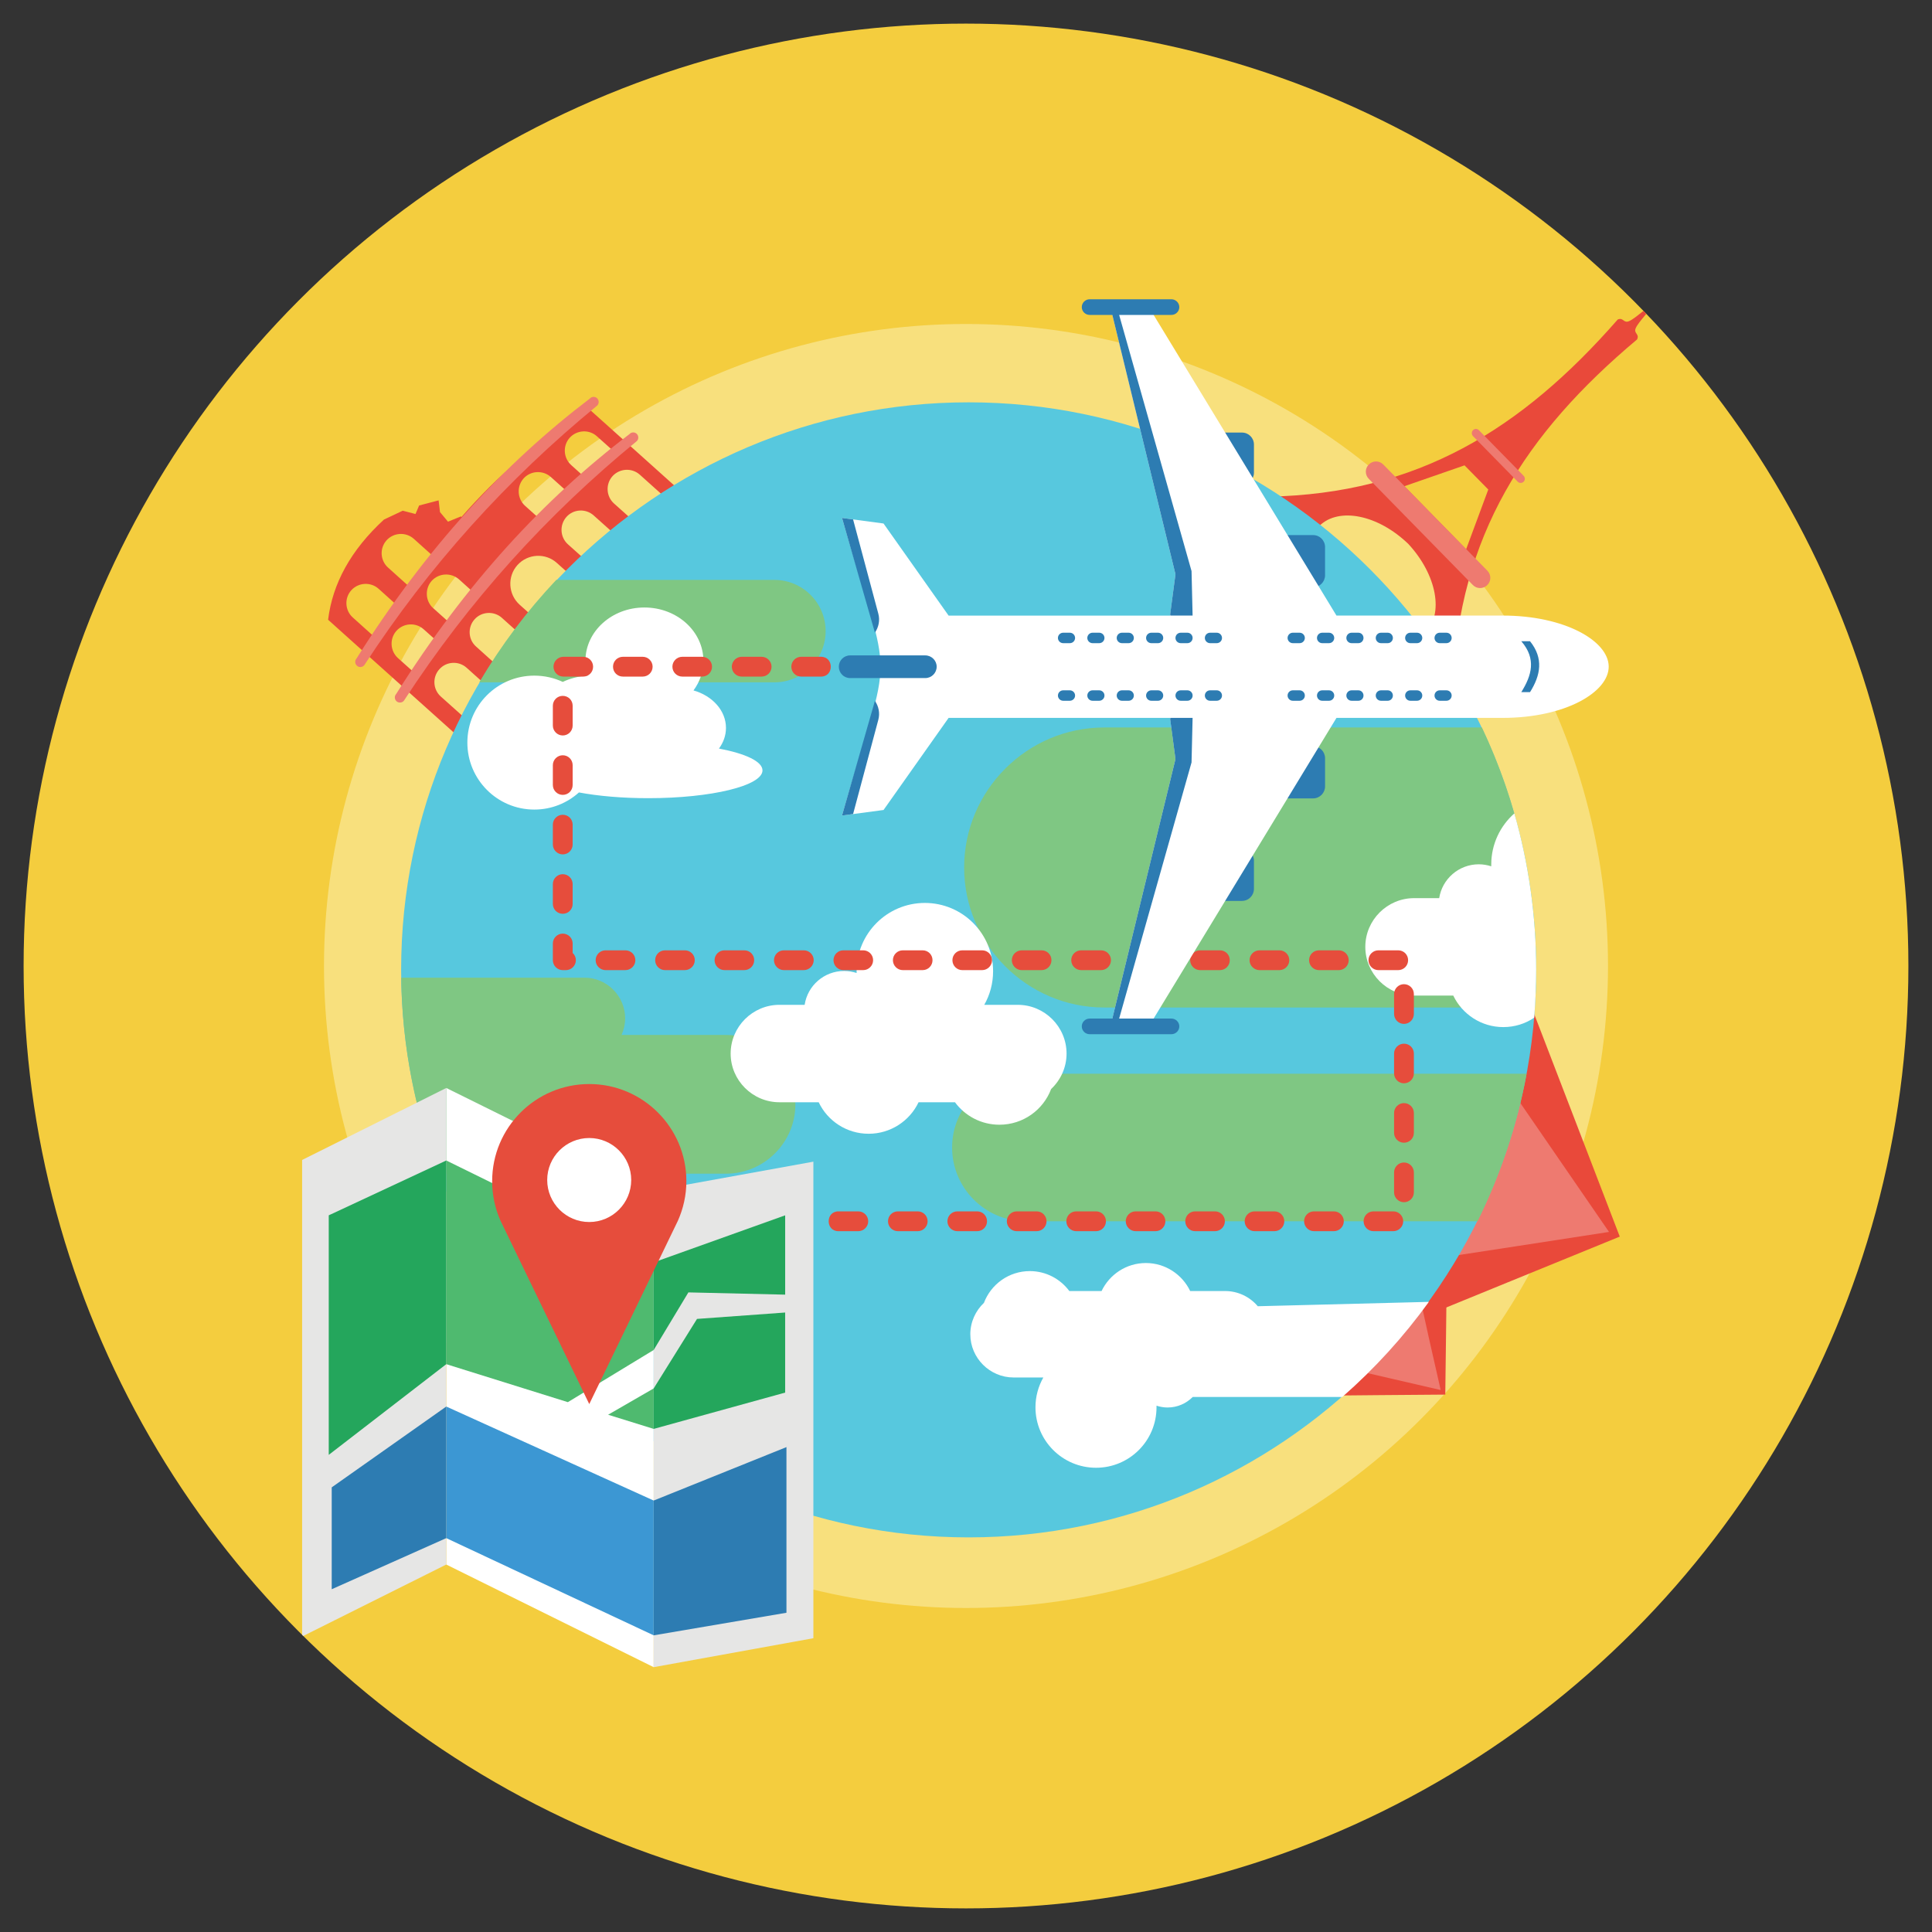 <?xml version="1.0" encoding="utf-8"?>
<!-- Generator: Adobe Illustrator 16.0.0, SVG Export Plug-In . SVG Version: 6.00 Build 0)  -->
<!DOCTYPE svg PUBLIC "-//W3C//DTD SVG 1.1//EN" "http://www.w3.org/Graphics/SVG/1.1/DTD/svg11.dtd">
<svg version="1.1" xmlns="http://www.w3.org/2000/svg" xmlns:xlink="http://www.w3.org/1999/xlink" x="0px" y="0px" width="300px"
	 height="300px" viewBox="0 0 300 300" enable-background="new 0 0 300 300" xml:space="preserve">
<rect x="0" y="0" width="300" height="300" fill="#333333" stroke="none"/>
<g id="Layer_3">
	<g>
		<defs>
			<circle id="SVGID_1_" cx="150" cy="150" r="146.334"/>
		</defs>
		<clipPath id="SVGID_2_">
			<use xlink:href="#SVGID_1_"  overflow="visible"/>
		</clipPath>
		<g id="Business_Travel_2_" clip-path="url(#SVGID_2_)">
			<g id="Background_26_">
				<rect id="Background_1_26_" x="0.09" y="0.09" fill="#F4CD3E" width="299.82" height="299.82"/>
				<circle id="Background_2_26_" fill="#F8E07D" cx="150" cy="149.999" r="99.69"/>
			</g>
			<g id="Business_Travel_3_">
				<g>
					<g>
						<polygon fill-rule="evenodd" clip-rule="evenodd" fill="#E9493A" points="251.517,192.02 234.025,199.162 216.551,206.304 
							227.265,181.522 237.958,156.759 244.737,174.38 						"/>
						<polygon fill-rule="evenodd" clip-rule="evenodd" fill="#EE7A70" points="249.847,191.294 235.496,193.509 221.13,195.706 
							227.265,181.522 233.38,167.354 241.612,179.324 						"/>
						<polygon fill-rule="evenodd" clip-rule="evenodd" fill="#E9493A" points="224.422,216.554 213.923,216.637 203.424,216.737 
							214.055,206.153 217.063,204.319 224.603,201.725 224.554,206.072 						"/>
						<polygon fill-rule="evenodd" clip-rule="evenodd" fill="#EE7A70" points="223.709,215.843 215.842,214.025 207.971,212.206 
							214.055,206.153 217.063,204.319 220.832,203.016 221.924,207.976 						"/>
					</g>
					<g>
						<path fill-rule="evenodd" clip-rule="evenodd" fill="#E9493A" d="M50.947,96.232c0.694-5.638,3.538-10.829,8.679-15.557
							l2.91-1.373l1.983,0.513l0.563-1.323l3.026-0.793l0.215,1.818l1.241,1.488l2-0.811l0.099,0.083
							c5.571-6.382,12.07-12.052,19.806-16.764l13.49,12.102l-1.554,1.735l-4.051-3.637c-1.239-1.107-3.141-0.992-4.249,0.232l0,0
							c-1.09,1.222-0.991,3.124,0.231,4.231l4.067,3.637l-2.331,2.596l-4.876-4.364c-1.224-1.109-3.142-1.009-4.232,0.215l0,0
							c-1.108,1.24-1.008,3.14,0.213,4.249l4.878,4.364l-2.198,2.464l-4.382-3.918c-1.768-1.604-4.53-1.455-6.133,0.33l0,0
							c-1.586,1.77-1.439,4.53,0.331,6.134l4.381,3.917l-2.25,2.514l-4.876-4.382c-1.223-1.09-3.141-0.991-4.232,0.232l0,0
							c-1.108,1.223-1.009,3.141,0.231,4.233l4.86,4.38l-2.281,2.547l-4.05-3.638c-1.24-1.107-3.142-0.992-4.233,0.232l0,0
							c-1.106,1.222-1.008,3.124,0.215,4.23l4.067,3.638l-1.885,2.1l-13.49-12.101L50.947,96.232z M61.411,93.785l-2.627-2.364
							c-1.224-1.091-3.124-0.992-4.232,0.231l0,0c-1.108,1.224-0.993,3.142,0.231,4.232l3.307,2.976
							C59.097,97.224,60.206,95.521,61.411,93.785L61.411,93.785z M67.049,86.179l-2.793-2.512
							c-1.224-1.089-3.126-0.992-4.232,0.232l0,0c-1.108,1.24-0.992,3.142,0.231,4.232l3.158,2.844
							C64.553,89.403,65.777,87.8,67.049,86.179L67.049,86.179z M67.794,99.505l-2.001-1.784c-1.224-1.108-3.124-0.993-4.232,0.231
							l0,0c-1.091,1.223-0.993,3.124,0.231,4.232l2.662,2.38C65.462,102.927,66.586,101.241,67.794,99.505L67.794,99.505z
							 M90.359,73.715l-1.668-1.504c-1.224-1.107-1.324-3.009-0.233-4.233l0,0c1.108-1.222,3.01-1.339,4.234-0.23l2.181,1.951
							C93.402,70.954,91.898,72.292,90.359,73.715L90.359,73.715z M83.597,80.394l-2.065-1.852
							c-1.224-1.108-1.324-3.009-0.231-4.248l0,0c1.106-1.224,3.008-1.322,4.249-0.215l2.281,2.05
							C86.425,77.484,85.02,78.906,83.597,80.394L83.597,80.394z M73.48,91.951l-2.199-1.985c-1.24-1.091-3.14-0.991-4.249,0.231
							l0,0c-1.09,1.224-0.992,3.142,0.232,4.234l2.545,2.281C70.968,95.157,72.191,93.554,73.48,91.951L73.48,91.951z"/>
						<path fill-rule="evenodd" clip-rule="evenodd" fill="#EE7A70" d="M56.551,103.309c10.118-15.542,22.254-28.916,36.207-40.355
							c0.296-0.332,0.264-0.829-0.05-1.125l0,0c-0.331-0.296-0.844-0.265-1.124,0.065C78.374,71.93,66.19,85.039,55.361,102.25
							c-0.298,0.331-0.263,0.827,0.066,1.124l0,0C55.741,103.67,56.254,103.639,56.551,103.309L56.551,103.309z"/>
						<path fill-rule="evenodd" clip-rule="evenodd" fill="#EE7A70" d="M62.701,108.831C72.82,93.289,84.953,79.897,98.908,68.475
							c0.297-0.331,0.263-0.827-0.05-1.125l0,0c-0.331-0.297-0.843-0.265-1.124,0.066c-13.21,10.017-25.394,23.146-36.223,40.355
							c-0.297,0.331-0.264,0.827,0.065,1.124l0,0C61.892,109.177,62.404,109.161,62.701,108.831L62.701,108.831z"/>
					</g>
					<g>
						<path fill-rule="evenodd" clip-rule="evenodd" fill="#E9493A" d="M196.944,77.121l6.564,6.712
							c0.278-0.827,0.725-1.57,1.352-2.165c3.042-2.994,9.16-1.72,13.839,2.81c4.415,4.777,5.571,10.91,2.529,13.887
							c-0.611,0.612-1.371,1.043-2.196,1.307l6.579,6.711c0.908-23.127,11.207-39.082,28.599-53.68
							c0.415-0.892-0.61-0.91-0.198-1.785c0.413-0.942,2.267-2.745,2.695-3.688c-0.942,0.415-2.778,2.233-3.735,2.63
							c-0.876,0.396-0.876-0.628-1.769-0.249C236.24,66.706,220.074,76.675,196.944,77.121L196.944,77.121z M222.865,80.394
							l-4.794-4.894l9.341-3.24l1.836,1.868l1.852,1.884l-3.439,9.276L222.865,80.394z"/>
						<path fill-rule="evenodd" clip-rule="evenodd" fill="#EE7A70" d="M229.646,66.803l6.942,7.077
							c0.249,0.265,0.249,0.678,0,0.926l0,0c-0.265,0.248-0.679,0.248-0.926-0.016l-6.943-7.077
							c-0.246-0.263-0.23-0.677,0.017-0.926l0,0C228.983,66.539,229.396,66.539,229.646,66.803L229.646,66.803z"/>
						<path fill-rule="evenodd" clip-rule="evenodd" fill="#EE7A70" d="M214.797,72.129l16.169,16.498
							c0.612,0.628,0.596,1.637-0.032,2.231l0,0c-0.611,0.611-1.618,0.611-2.23-0.016l-16.17-16.499
							c-0.613-0.629-0.595-1.638,0.033-2.232l0,0C213.178,71.499,214.187,71.499,214.797,72.129L214.797,72.129z"/>
					</g>
				</g>
				<g>
					<path fill-rule="evenodd" clip-rule="evenodd" fill="#57C8DE" d="M150.403,238.724c48.542,0,88.135-39.595,88.135-88.134
						c0-48.538-39.594-88.117-88.135-88.117c-48.536,0-88.115,39.58-88.115,88.117C62.288,199.129,101.867,238.724,150.403,238.724
						L150.403,238.724z"/>
					<path fill-rule="evenodd" clip-rule="evenodd" fill="#FFFFFF" d="M221.872,202.154c-3.917,5.425-8.43,10.382-13.439,14.764
						h-23.227c-0.993,1.008-2.381,1.637-3.901,1.637c-0.597,0-1.173-0.101-1.722-0.282c0,0.084,0,0.166,0,0.249
						c0,5.191-4.198,9.391-9.389,9.391c-5.192,0-9.407-4.199-9.407-9.391c0-1.686,0.448-3.258,1.222-4.628h-4.627
						c-3.687,0-6.712-3.026-6.712-6.714l0,0c0-1.918,0.827-3.652,2.116-4.875c1.09-2.879,3.868-4.93,7.125-4.93
						c2.515,0,4.745,1.225,6.133,3.094h5.009c1.224-2.563,3.836-4.348,6.88-4.348c3.025,0,5.652,1.785,6.876,4.348h5.407
						c2.032,0,3.866,0.909,5.091,2.362L221.872,202.154z"/>
					<path fill-rule="evenodd" clip-rule="evenodd" fill="#7FC783" d="M237.051,166.726c-1.487,8.069-4.084,15.756-7.621,22.914
						h-70.132c-6.313,0-11.456-5.156-11.456-11.457l0,0c0-6.299,5.143-11.457,11.456-11.457H237.051z M230.109,112.963
						c5.402,11.407,8.429,24.168,8.429,37.626c0,1.44-0.033,2.86-0.116,4.283c-2.497,1.008-5.224,1.572-8.066,1.572h-58.903
						c-11.955,0-21.742-9.789-21.742-21.741l0,0c0-11.954,9.787-21.74,21.742-21.74H230.109z M68.141,182.251
						c-3.638-9.456-5.704-19.724-5.837-30.438h28.452c3.473,0,6.316,2.844,6.316,6.314l0,0c0,0.911-0.199,1.786-0.562,2.58h16.218
						c5.934,0,10.778,4.845,10.778,10.778l0,0c0,5.92-4.844,10.765-10.778,10.765H68.141z M74.423,105.954
						c3.389-5.754,7.406-11.094,11.954-15.905h33.875c4.38,0,7.951,3.572,7.951,7.952l0,0c0,4.365-3.57,7.953-7.951,7.953H74.423z"
						/>
					<path fill-rule="evenodd" clip-rule="evenodd" fill="#FFFFFF" d="M235.15,126.304c2.198,7.706,3.388,15.854,3.388,24.286
						c0,2.514-0.116,4.994-0.313,7.44c-1.371,0.927-3.024,1.456-4.796,1.456c-3.421,0-6.38-2.002-7.768-4.895h-6.085
						c-4.165,0-7.571-3.405-7.571-7.555v-0.016c0-4.149,3.406-7.557,7.571-7.557h3.901c0.462-2.976,3.042-5.256,6.149-5.256
						c0.661,0,1.323,0.116,1.935,0.312c0-0.098,0-0.179,0-0.279C231.562,131.083,232.952,128.239,235.15,126.304L235.15,126.304z"/>
					<path fill-rule="evenodd" clip-rule="evenodd" fill="#FFFFFF" d="M82.969,104.912c1.571,0,3.076,0.346,4.414,0.974
						c1.158-0.544,2.464-0.892,3.869-0.974c-0.231-0.728-0.347-1.503-0.347-2.297c0-4.581,4.1-8.284,9.159-8.284
						c5.06,0,9.159,3.703,9.159,8.284c0,1.7-0.562,3.271-1.537,4.595c2.927,0.827,5.042,3.124,5.042,5.819
						c0,1.175-0.397,2.266-1.091,3.208c4.116,0.778,6.762,2,6.762,3.39c0,2.379-7.936,4.313-17.723,4.313
						c-4.05,0-7.787-0.33-10.779-0.891c-1.834,1.651-4.264,2.661-6.928,2.661c-5.753,0-10.398-4.663-10.398-10.4
						C72.571,109.557,77.216,104.912,82.969,104.912L82.969,104.912z"/>
					<path fill-rule="evenodd" clip-rule="evenodd" fill="#FFFFFF" d="M155.183,174.646c3.685,0,6.811-2.298,8.035-5.539
						c1.472-1.39,2.397-3.355,2.397-5.504l0,0c0-4.167-3.406-7.573-7.572-7.573h-5.208c0.879-1.538,1.372-3.322,1.372-5.225
						c0-5.852-4.743-10.597-10.597-10.597c-5.852,0-10.596,4.745-10.596,10.597c0,0.1,0,0.181,0,0.281
						c-0.612-0.199-1.258-0.315-1.934-0.315c-3.11,0-5.688,2.283-6.134,5.259h-3.919c-4.166,0-7.572,3.406-7.572,7.573l0,0
						c0,4.148,3.406,7.555,7.572,7.555h6.1c1.373,2.893,4.332,4.893,7.754,4.893c3.421,0,6.381-2,7.754-4.893h5.653
						C149.844,173.272,152.357,174.646,155.183,174.646L155.183,174.646z"/>
				</g>
				<path fill="#E64D3C" d="M130.187,191.178c-2.017,0-2.017-3.078,0-3.078h3.074c0.86,0,1.554,0.682,1.554,1.54
					c0,0.843-0.694,1.538-1.554,1.538H130.187z M139.427,191.178c-0.859,0-1.537-0.695-1.537-1.538c0-0.858,0.678-1.54,1.537-1.54
					h3.076c0.842,0,1.537,0.682,1.537,1.54c0,0.843-0.695,1.538-1.537,1.538H139.427z M148.653,191.178
					c-0.843,0-1.537-0.695-1.537-1.538c0-0.858,0.693-1.54,1.537-1.54h3.074c0.861,0,1.537,0.682,1.537,1.54
					c0,0.843-0.676,1.538-1.537,1.538H148.653z M157.877,191.178c-0.843,0-1.538-0.695-1.538-1.538c0-0.858,0.695-1.54,1.538-1.54
					h3.092c0.845,0,1.538,0.682,1.538,1.54c0,0.843-0.693,1.538-1.538,1.538H157.877z M167.12,191.178
					c-0.86,0-1.54-0.695-1.54-1.538c0-0.858,0.68-1.54,1.54-1.54h3.074c0.843,0,1.537,0.682,1.537,1.54
					c0,0.843-0.694,1.538-1.537,1.538H167.12z M176.344,191.178c-0.843,0-1.537-0.695-1.537-1.538c0-0.858,0.694-1.54,1.537-1.54
					h3.075c0.859,0,1.539,0.682,1.539,1.54c0,0.843-0.68,1.538-1.539,1.538H176.344z M185.587,191.178
					c-0.861,0-1.538-0.695-1.538-1.538c0-0.858,0.677-1.54,1.538-1.54h3.073c0.843,0,1.539,0.682,1.539,1.54
					c0,0.843-0.696,1.538-1.539,1.538H185.587z M194.812,191.178c-0.842,0-1.539-0.695-1.539-1.538c0-0.858,0.697-1.54,1.539-1.54
					h3.074c0.858,0,1.538,0.682,1.538,1.54c0,0.843-0.68,1.538-1.538,1.538H194.812z M204.038,191.178
					c-0.848,0-1.538-0.695-1.538-1.538c0-0.858,0.69-1.54,1.538-1.54h3.071c0.861,0,1.556,0.682,1.556,1.54
					c0,0.843-0.694,1.538-1.556,1.538H204.038z M213.278,191.178c-0.859,0-1.539-0.695-1.539-1.538c0-0.858,0.68-1.54,1.539-1.54
					h3.075c0.842,0,1.537,0.682,1.537,1.54c0,0.843-0.695,1.538-1.537,1.538H213.278z M219.545,185.143
					c0,0.843-0.68,1.537-1.54,1.537c-0.843,0-1.535-0.694-1.535-1.537v-3.089c0-0.848,0.692-1.541,1.535-1.541
					c0.86,0,1.54,0.693,1.54,1.541V185.143z M219.545,175.902c0,0.857-0.68,1.537-1.54,1.537c-0.843,0-1.535-0.68-1.535-1.537
					v-3.076c0-0.844,0.692-1.537,1.535-1.537c0.86,0,1.54,0.693,1.54,1.537V175.902z M219.545,166.676
					c0,0.843-0.68,1.538-1.54,1.538c-0.843,0-1.535-0.695-1.535-1.538v-3.073c0-0.862,0.692-1.54,1.535-1.54
					c0.86,0,1.54,0.678,1.54,1.54V166.676z M219.545,157.434c0,0.86-0.68,1.556-1.54,1.556c-0.843,0-1.535-0.695-1.535-1.556v-3.074
					c0-0.843,0.692-1.537,1.535-1.537c0.86,0,1.54,0.694,1.54,1.537V157.434z M217.112,147.566c0.859,0,1.539,0.677,1.539,1.536
					c0,0.842-0.68,1.538-1.539,1.538h-3.075c-0.841,0-1.538-0.696-1.538-1.538c0-0.859,0.697-1.536,1.538-1.536H217.112z
					 M207.888,147.566c0.845,0,1.537,0.677,1.537,1.536c0,0.842-0.692,1.538-1.537,1.538h-3.074c-0.86,0-1.538-0.696-1.538-1.538
					c0-0.859,0.678-1.536,1.538-1.536H207.888z M198.663,147.566c0.842,0,1.537,0.677,1.537,1.536c0,0.842-0.695,1.538-1.537,1.538
					h-3.075c-0.859,0-1.556-0.696-1.556-1.538c0-0.859,0.696-1.536,1.556-1.536H198.663z M189.421,147.566
					c0.86,0,1.537,0.677,1.537,1.536c0,0.842-0.677,1.538-1.537,1.538h-3.074c-0.843,0-1.538-0.696-1.538-1.538
					c0-0.859,0.695-1.536,1.538-1.536H189.421z M180.195,147.566c0.844,0,1.538,0.677,1.538,1.536c0,0.842-0.694,1.538-1.538,1.538
					h-3.074c-0.858,0-1.537-0.696-1.537-1.538c0-0.859,0.679-1.536,1.537-1.536H180.195z M170.972,147.566
					c0.843,0,1.538,0.677,1.538,1.536c0,0.842-0.695,1.538-1.538,1.538h-3.092c-0.843,0-1.537-0.696-1.537-1.538
					c0-0.859,0.694-1.536,1.537-1.536H170.972z M161.729,147.566c0.861,0,1.54,0.677,1.54,1.536c0,0.842-0.679,1.538-1.54,1.538
					h-3.073c-0.843,0-1.539-0.696-1.539-1.538c0-0.859,0.696-1.536,1.539-1.536H161.729z M152.506,147.566
					c0.842,0,1.537,0.677,1.537,1.536c0,0.842-0.695,1.538-1.537,1.538h-3.077c-0.859,0-1.537-0.696-1.537-1.538
					c0-0.859,0.678-1.536,1.537-1.536H152.506z M143.263,147.566c0.86,0,1.538,0.677,1.538,1.536c0,0.842-0.678,1.538-1.538,1.538
					h-3.074c-0.844,0-1.538-0.696-1.538-1.538c0-0.859,0.693-1.536,1.538-1.536H143.263z M134.038,147.566
					c0.843,0,1.538,0.677,1.538,1.536c0,0.842-0.695,1.538-1.538,1.538h-3.076c-0.859,0-1.536-0.696-1.536-1.538
					c0-0.859,0.677-1.536,1.536-1.536H134.038z M124.814,147.566c0.842,0,1.538,0.677,1.538,1.536c0,0.842-0.696,1.538-1.538,1.538
					h-3.092c-0.843,0-1.538-0.696-1.538-1.538c0-0.859,0.694-1.536,1.538-1.536H124.814z M115.572,147.566
					c0.859,0,1.537,0.677,1.537,1.536c0,0.842-0.677,1.538-1.537,1.538h-3.076c-0.843,0-1.538-0.696-1.538-1.538
					c0-0.859,0.695-1.536,1.538-1.536H115.572z M106.346,147.566c0.843,0,1.539,0.677,1.539,1.536c0,0.842-0.696,1.538-1.539,1.538
					h-3.074c-0.86,0-1.538-0.696-1.538-1.538c0-0.859,0.678-1.536,1.538-1.536H106.346z M97.105,147.566
					c0.86,0,1.553,0.677,1.553,1.536c0,0.842-0.693,1.538-1.553,1.538H94.03c-0.843,0-1.538-0.696-1.538-1.538
					c0-0.859,0.694-1.536,1.538-1.536H97.105z M88.922,147.979c0.313,0.28,0.497,0.677,0.497,1.123c0,0.842-0.696,1.538-1.539,1.538
					h-0.497c-0.842,0-1.537-0.696-1.537-1.538v-2.595c0-0.842,0.695-1.536,1.537-1.536c0.861,0,1.539,0.693,1.539,1.536V147.979z
					 M88.922,140.357c0,0.859-0.678,1.536-1.539,1.536c-0.842,0-1.537-0.677-1.537-1.536v-3.077c0-0.841,0.695-1.537,1.537-1.537
					c0.861,0,1.539,0.696,1.539,1.537V140.357z M88.922,131.132c0,0.842-0.678,1.537-1.539,1.537c-0.842,0-1.537-0.695-1.537-1.537
					v-3.077c0-0.859,0.695-1.537,1.537-1.537c0.861,0,1.539,0.678,1.539,1.537V131.132z M88.922,121.889
					c0,0.86-0.678,1.539-1.539,1.539c-0.842,0-1.537-0.679-1.537-1.539v-3.075c0-0.844,0.695-1.537,1.537-1.537
					c0.861,0,1.539,0.693,1.539,1.537V121.889z M88.922,112.666c0,0.843-0.678,1.537-1.539,1.537c-0.842,0-1.537-0.694-1.537-1.537
					v-3.076c0-0.86,0.695-1.537,1.537-1.537c0.861,0,1.539,0.677,1.539,1.537V112.666z M87.483,105.061
					c-0.843,0-1.537-0.678-1.537-1.539c0-0.842,0.694-1.537,1.537-1.537h3.076c0.859,0,1.537,0.695,1.537,1.537
					c0,0.861-0.677,1.539-1.537,1.539H87.483z M96.725,105.061c-0.859,0-1.537-0.678-1.537-1.539c0-0.842,0.678-1.537,1.537-1.537
					h3.076c0.842,0,1.537,0.695,1.537,1.537c0,0.861-0.694,1.539-1.537,1.539H96.725z M105.949,105.061
					c-0.843,0-1.538-0.678-1.538-1.539c0-0.842,0.695-1.537,1.538-1.537h3.076c0.843,0,1.537,0.695,1.537,1.537
					c0,0.861-0.694,1.539-1.537,1.539H105.949z M115.175,105.061c-0.844,0-1.539-0.678-1.539-1.539c0-0.842,0.695-1.537,1.539-1.537
					h3.074c0.861,0,1.555,0.695,1.555,1.537c0,0.861-0.694,1.539-1.555,1.539H115.175z M124.416,105.061
					c-0.86,0-1.537-0.678-1.537-1.539c0-0.842,0.677-1.537,1.537-1.537h3.076c2.017,0,2.017,3.076,0,3.076H124.416z"/>
				<g>
					<polygon fill-rule="evenodd" clip-rule="evenodd" fill="#FFFFFF" points="101.503,184.877 69.297,168.94 69.297,242.939 
						101.503,258.877 					"/>
					<polygon fill-rule="evenodd" clip-rule="evenodd" fill="#E6E6E5" points="46.914,180.117 69.297,168.94 69.297,242.939 
						46.914,254.116 					"/>
					<polygon fill-rule="evenodd" clip-rule="evenodd" fill="#E6E6E5" points="101.503,184.877 126.301,180.382 126.301,254.381 
						101.503,258.877 					"/>
					<polygon fill-rule="evenodd" clip-rule="evenodd" fill="#3C97D3" points="69.297,218.406 101.503,233.004 101.503,253.934 
						69.297,238.839 					"/>
					<polygon fill-rule="evenodd" clip-rule="evenodd" fill="#2D7CB2" points="101.503,233.004 122.119,224.704 122.119,250.427 
						101.503,253.934 					"/>
					<polygon fill-rule="evenodd" clip-rule="evenodd" fill="#2D7CB2" points="51.509,230.955 69.297,218.406 69.297,238.839 
						51.509,246.776 					"/>
					<path fill-rule="evenodd" clip-rule="evenodd" fill="#4FBA6F" d="M69.297,211.827l18.879,5.899l13.327-8.1v-13.605
						L69.297,180.2V211.827z M94.427,219.679l7.077,2.199v-6.284L94.427,219.679z"/>
					<path fill-rule="evenodd" clip-rule="evenodd" fill="#24A65C" d="M101.503,209.627l5.389-8.944l15.028,0.349v-12.317
						l-20.417,7.308V209.627z M101.503,221.878v-6.284l6.728-10.794l13.688-0.992v12.433L101.503,221.878z"/>
					<polygon fill-rule="evenodd" clip-rule="evenodd" fill="#24A65C" points="51.047,188.714 51.047,225.911 69.297,211.827 
						69.297,180.2 					"/>
					<path fill-rule="evenodd" clip-rule="evenodd" fill="#E64D3C" d="M91.5,218.026l-13.771-28.452l0,0
						c-0.843-1.886-1.307-3.97-1.307-6.169c0-8.314,6.746-15.075,15.078-15.075c8.316,0,15.079,6.761,15.079,15.075
						c0,2.199-0.48,4.283-1.324,6.169l0,0L91.5,218.026z"/>
					<path fill-rule="evenodd" clip-rule="evenodd" fill="#FFFFFF" d="M91.5,189.755c3.588,0,6.514-2.926,6.514-6.528
						c0-3.588-2.926-6.516-6.514-6.516c-3.604,0-6.53,2.928-6.53,6.516C84.971,186.829,87.896,189.755,91.5,189.755L91.5,189.755z"
						/>
				</g>
				<g>
					<path fill-rule="evenodd" clip-rule="evenodd" fill="#2D7CB2" d="M196.579,83.089h7.324c1.025,0,1.852,0.826,1.852,1.868v4.364
						c0,1.024-0.826,1.869-1.852,1.869h-7.324c-1.024,0-1.867-0.844-1.867-1.869v-4.364
						C194.712,83.915,195.555,83.089,196.579,83.089L196.579,83.089z M185.537,67.168h7.307c1.041,0,1.868,0.827,1.868,1.868v4.365
						c0,1.024-0.827,1.868-1.868,1.868h-7.307c-1.025,0-1.869-0.843-1.869-1.868v-4.365
						C183.668,67.995,184.512,67.168,185.537,67.168L185.537,67.168z"/>
					<path fill-rule="evenodd" clip-rule="evenodd" fill="#2D7CB2" d="M196.579,123.974h7.324c1.025,0,1.852-0.843,1.852-1.868
						v-4.366c0-1.024-0.826-1.867-1.852-1.867h-7.324c-1.024,0-1.867,0.843-1.867,1.867v4.366
						C194.712,123.13,195.555,123.974,196.579,123.974L196.579,123.974z M185.537,139.893h7.307c1.041,0,1.868-0.842,1.868-1.867
						v-4.366c0-1.024-0.827-1.867-1.868-1.867h-7.307c-1.025,0-1.869,0.843-1.869,1.867v4.366
						C183.668,139.051,184.512,139.893,185.537,139.893L185.537,139.893z"/>
					<path fill-rule="evenodd" clip-rule="evenodd" fill="#FFFFFF" d="M130.749,126.635l6.447-0.86l10.103-14.301h34.386
						l0.843,6.398l-10.33,42.453l6.313-1.139l29.015-47.713h25.824c9.721,0,16.498-4.018,16.448-8
						c-0.051-3.951-6.826-7.887-16.448-7.887h-25.824L178.51,47.875l-6.313-1.157l10.33,42.455l-0.843,6.416h-34.386l-10.103-14.3
						l-6.447-0.861C138.717,108.151,138.717,98.893,130.749,126.635L130.749,126.635z"/>
					<path fill-rule="evenodd" clip-rule="evenodd" fill="#2D7CB2" d="M132.468,126.403l-1.719,0.232l5.108-17.805
						c0.578,0.826,0.809,1.9,0.528,2.942L132.468,126.403z M132.004,101.771h11.672c0.977,0,1.77,0.793,1.77,1.751l0,0
						c0,0.977-0.793,1.77-1.77,1.77h-11.672c-0.975,0-1.752-0.793-1.752-1.77l0,0C130.252,102.564,131.03,101.771,132.004,101.771
						L132.004,101.771z M132.468,80.659l-1.719-0.233l5.108,17.806c0.578-0.827,0.809-1.901,0.528-2.942L132.468,80.659z"/>
					<path fill-rule="evenodd" clip-rule="evenodd" fill="#2D7CB2" d="M218.998,108.813h1.04c0.447,0,0.812-0.363,0.812-0.81l0,0
						c0-0.446-0.364-0.809-0.812-0.809h-1.04c-0.446,0-0.811,0.363-0.811,0.809l0,0
						C218.188,108.449,218.552,108.813,218.998,108.813L218.998,108.813z M218.998,98.249h1.04c0.447,0,0.812,0.364,0.812,0.812l0,0
						c0,0.445-0.364,0.809-0.812,0.809h-1.04c-0.446,0-0.811-0.364-0.811-0.809l0,0C218.188,98.613,218.552,98.249,218.998,98.249
						L218.998,98.249z M223.561,98.249h1.042c0.446,0,0.81,0.364,0.81,0.812l0,0c0,0.445-0.363,0.809-0.81,0.809h-1.042
						c-0.446,0-0.81-0.364-0.81-0.809l0,0C222.751,98.613,223.114,98.249,223.561,98.249L223.561,98.249z M214.436,98.249h1.057
						c0.431,0,0.793,0.364,0.793,0.812l0,0c0,0.445-0.362,0.809-0.793,0.809h-1.057c-0.448,0-0.811-0.364-0.811-0.809l0,0
						C213.625,98.613,213.987,98.249,214.436,98.249L214.436,98.249z M209.871,98.249h1.059c0.445,0,0.793,0.364,0.793,0.812l0,0
						c0,0.445-0.348,0.809-0.793,0.809h-1.059c-0.446,0-0.809-0.364-0.809-0.809l0,0C209.063,98.613,209.425,98.249,209.871,98.249
						L209.871,98.249z M205.309,98.249h1.059c0.446,0,0.81,0.364,0.81,0.812l0,0c0,0.445-0.363,0.809-0.81,0.809h-1.059
						c-0.448,0-0.809-0.364-0.809-0.809l0,0C204.5,98.613,204.86,98.249,205.309,98.249L205.309,98.249z M200.744,98.249h1.061
						c0.446,0,0.81,0.364,0.81,0.812l0,0c0,0.445-0.363,0.809-0.81,0.809h-1.061c-0.446,0-0.809-0.364-0.809-0.809l0,0
						C199.936,98.613,200.298,98.249,200.744,98.249L200.744,98.249z M183.339,98.249h1.042c0.443,0,0.807,0.364,0.807,0.812l0,0
						c0,0.445-0.363,0.809-0.807,0.809h-1.042c-0.449,0-0.813-0.364-0.813-0.809l0,0C182.526,98.613,182.89,98.249,183.339,98.249
						L183.339,98.249z M187.901,98.249h1.04c0.445,0,0.811,0.364,0.811,0.812l0,0c0,0.445-0.365,0.809-0.811,0.809h-1.04
						c-0.447,0-0.813-0.364-0.813-0.809l0,0C187.089,98.613,187.454,98.249,187.901,98.249L187.901,98.249z M178.776,98.249h1.038
						c0.446,0,0.811,0.364,0.811,0.812l0,0c0,0.445-0.364,0.809-0.811,0.809h-1.038c-0.449,0-0.812-0.364-0.812-0.809l0,0
						C177.965,98.613,178.327,98.249,178.776,98.249L178.776,98.249z M174.212,98.249h1.042c0.446,0,0.81,0.364,0.81,0.812l0,0
						c0,0.445-0.363,0.809-0.81,0.809h-1.042c-0.447,0-0.81-0.364-0.81-0.809l0,0C173.402,98.613,173.765,98.249,174.212,98.249
						L174.212,98.249z M169.649,98.249h1.04c0.446,0,0.812,0.364,0.812,0.812l0,0c0,0.445-0.365,0.809-0.812,0.809h-1.04
						c-0.446,0-0.812-0.364-0.812-0.809l0,0C168.838,98.613,169.203,98.249,169.649,98.249L169.649,98.249z M165.085,98.249h1.042
						c0.446,0,0.812,0.364,0.812,0.812l0,0c0,0.445-0.365,0.809-0.812,0.809h-1.042c-0.444,0-0.81-0.364-0.81-0.809l0,0
						C164.275,98.613,164.641,98.249,165.085,98.249L165.085,98.249z M183.339,108.813h1.042c0.443,0,0.807-0.363,0.807-0.81l0,0
						c0-0.446-0.363-0.809-0.807-0.809h-1.042c-0.449,0-0.813,0.363-0.813,0.809l0,0
						C182.526,108.449,182.89,108.813,183.339,108.813L183.339,108.813z M187.901,108.813h1.04c0.445,0,0.811-0.363,0.811-0.81l0,0
						c0-0.446-0.365-0.809-0.811-0.809h-1.04c-0.447,0-0.813,0.363-0.813,0.809l0,0
						C187.089,108.449,187.454,108.813,187.901,108.813L187.901,108.813z M178.776,108.813h1.038c0.446,0,0.811-0.363,0.811-0.81
						l0,0c0-0.446-0.364-0.809-0.811-0.809h-1.038c-0.449,0-0.812,0.363-0.812,0.809l0,0
						C177.965,108.449,178.327,108.813,178.776,108.813L178.776,108.813z M174.212,108.813h1.042c0.446,0,0.81-0.363,0.81-0.81l0,0
						c0-0.446-0.363-0.809-0.81-0.809h-1.042c-0.447,0-0.81,0.363-0.81,0.809l0,0C173.402,108.449,173.765,108.813,174.212,108.813
						L174.212,108.813z M169.649,108.813h1.04c0.446,0,0.812-0.363,0.812-0.81l0,0c0-0.446-0.365-0.809-0.812-0.809h-1.04
						c-0.446,0-0.812,0.363-0.812,0.809l0,0C168.838,108.449,169.203,108.813,169.649,108.813L169.649,108.813z M165.085,108.813
						h1.042c0.446,0,0.812-0.363,0.812-0.81l0,0c0-0.446-0.365-0.809-0.812-0.809h-1.042c-0.444,0-0.81,0.363-0.81,0.809l0,0
						C164.275,108.449,164.641,108.813,165.085,108.813L165.085,108.813z M223.561,108.813h1.042c0.446,0,0.81-0.363,0.81-0.81l0,0
						c0-0.446-0.363-0.809-0.81-0.809h-1.042c-0.446,0-0.81,0.363-0.81,0.809l0,0C222.751,108.449,223.114,108.813,223.561,108.813
						L223.561,108.813z M214.436,108.813h1.057c0.431,0,0.793-0.363,0.793-0.81l0,0c0-0.446-0.362-0.809-0.793-0.809h-1.057
						c-0.448,0-0.811,0.363-0.811,0.809l0,0C213.625,108.449,213.987,108.813,214.436,108.813L214.436,108.813z M209.871,108.813
						h1.059c0.445,0,0.793-0.363,0.793-0.81l0,0c0-0.446-0.348-0.809-0.793-0.809h-1.059c-0.446,0-0.809,0.363-0.809,0.809l0,0
						C209.063,108.449,209.425,108.813,209.871,108.813L209.871,108.813z M205.309,108.813h1.059c0.446,0,0.81-0.363,0.81-0.81l0,0
						c0-0.446-0.363-0.809-0.81-0.809h-1.059c-0.448,0-0.809,0.363-0.809,0.809l0,0C204.5,108.449,204.86,108.813,205.309,108.813
						L205.309,108.813z M200.744,108.813h1.061c0.446,0,0.81-0.363,0.81-0.81l0,0c0-0.446-0.363-0.809-0.81-0.809h-1.061
						c-0.446,0-0.809,0.363-0.809,0.809l0,0C199.936,108.449,200.298,108.813,200.744,108.813L200.744,108.813z"/>
					<path fill-rule="evenodd" clip-rule="evenodd" fill="#2D7CB2" d="M169.203,160.59h12.698c0.661,0,1.222-0.543,1.222-1.22l0,0
						c0-0.661-0.561-1.207-1.222-1.207h-8.12l11.242-39.778l0.164-6.911h-3.454l-0.033,0.165l0.826,6.234l-9.804,40.29h-3.52
						c-0.677,0-1.224,0.546-1.224,1.207l0,0C167.979,160.047,168.526,160.59,169.203,160.59L169.203,160.59z M169.203,46.47h12.698
						c0.661,0,1.222,0.547,1.222,1.224l0,0c0,0.66-0.561,1.207-1.222,1.207h-8.12l11.242,39.777l0.164,6.91h-3.454l-0.033-0.166
						l0.826-6.25L172.723,48.9h-3.52c-0.677,0-1.224-0.547-1.224-1.207l0,0C167.979,47.017,168.526,46.47,169.203,46.47
						L169.203,46.47z"/>
					<path fill-rule="evenodd" clip-rule="evenodd" fill="#2D7CB2" d="M236.226,99.572c0.461,0,0.907,0,1.355,0
						c2.13,2.644,1.653,5.273,0,7.902c-0.448,0-0.895,0-1.355,0C237.828,104.912,238.606,102.315,236.226,99.572L236.226,99.572z"/>
				</g>
			</g>
		</g>
	</g>
</g>
<g id="Layer_4" display="none">
	<circle display="inline" fill="#931A1D" cx="150" cy="150" r="146.334"/>
</g>
<g id="Layer_4_copy" display="none">
	<circle display="inline" fill="#931A1D" cx="150" cy="150" r="146.334"/>
</g>
<g id="Layer_4_copy_2" display="none">
	<circle display="inline" fill="#931A1D" cx="150" cy="150" r="146.334"/>
</g>
</svg>
